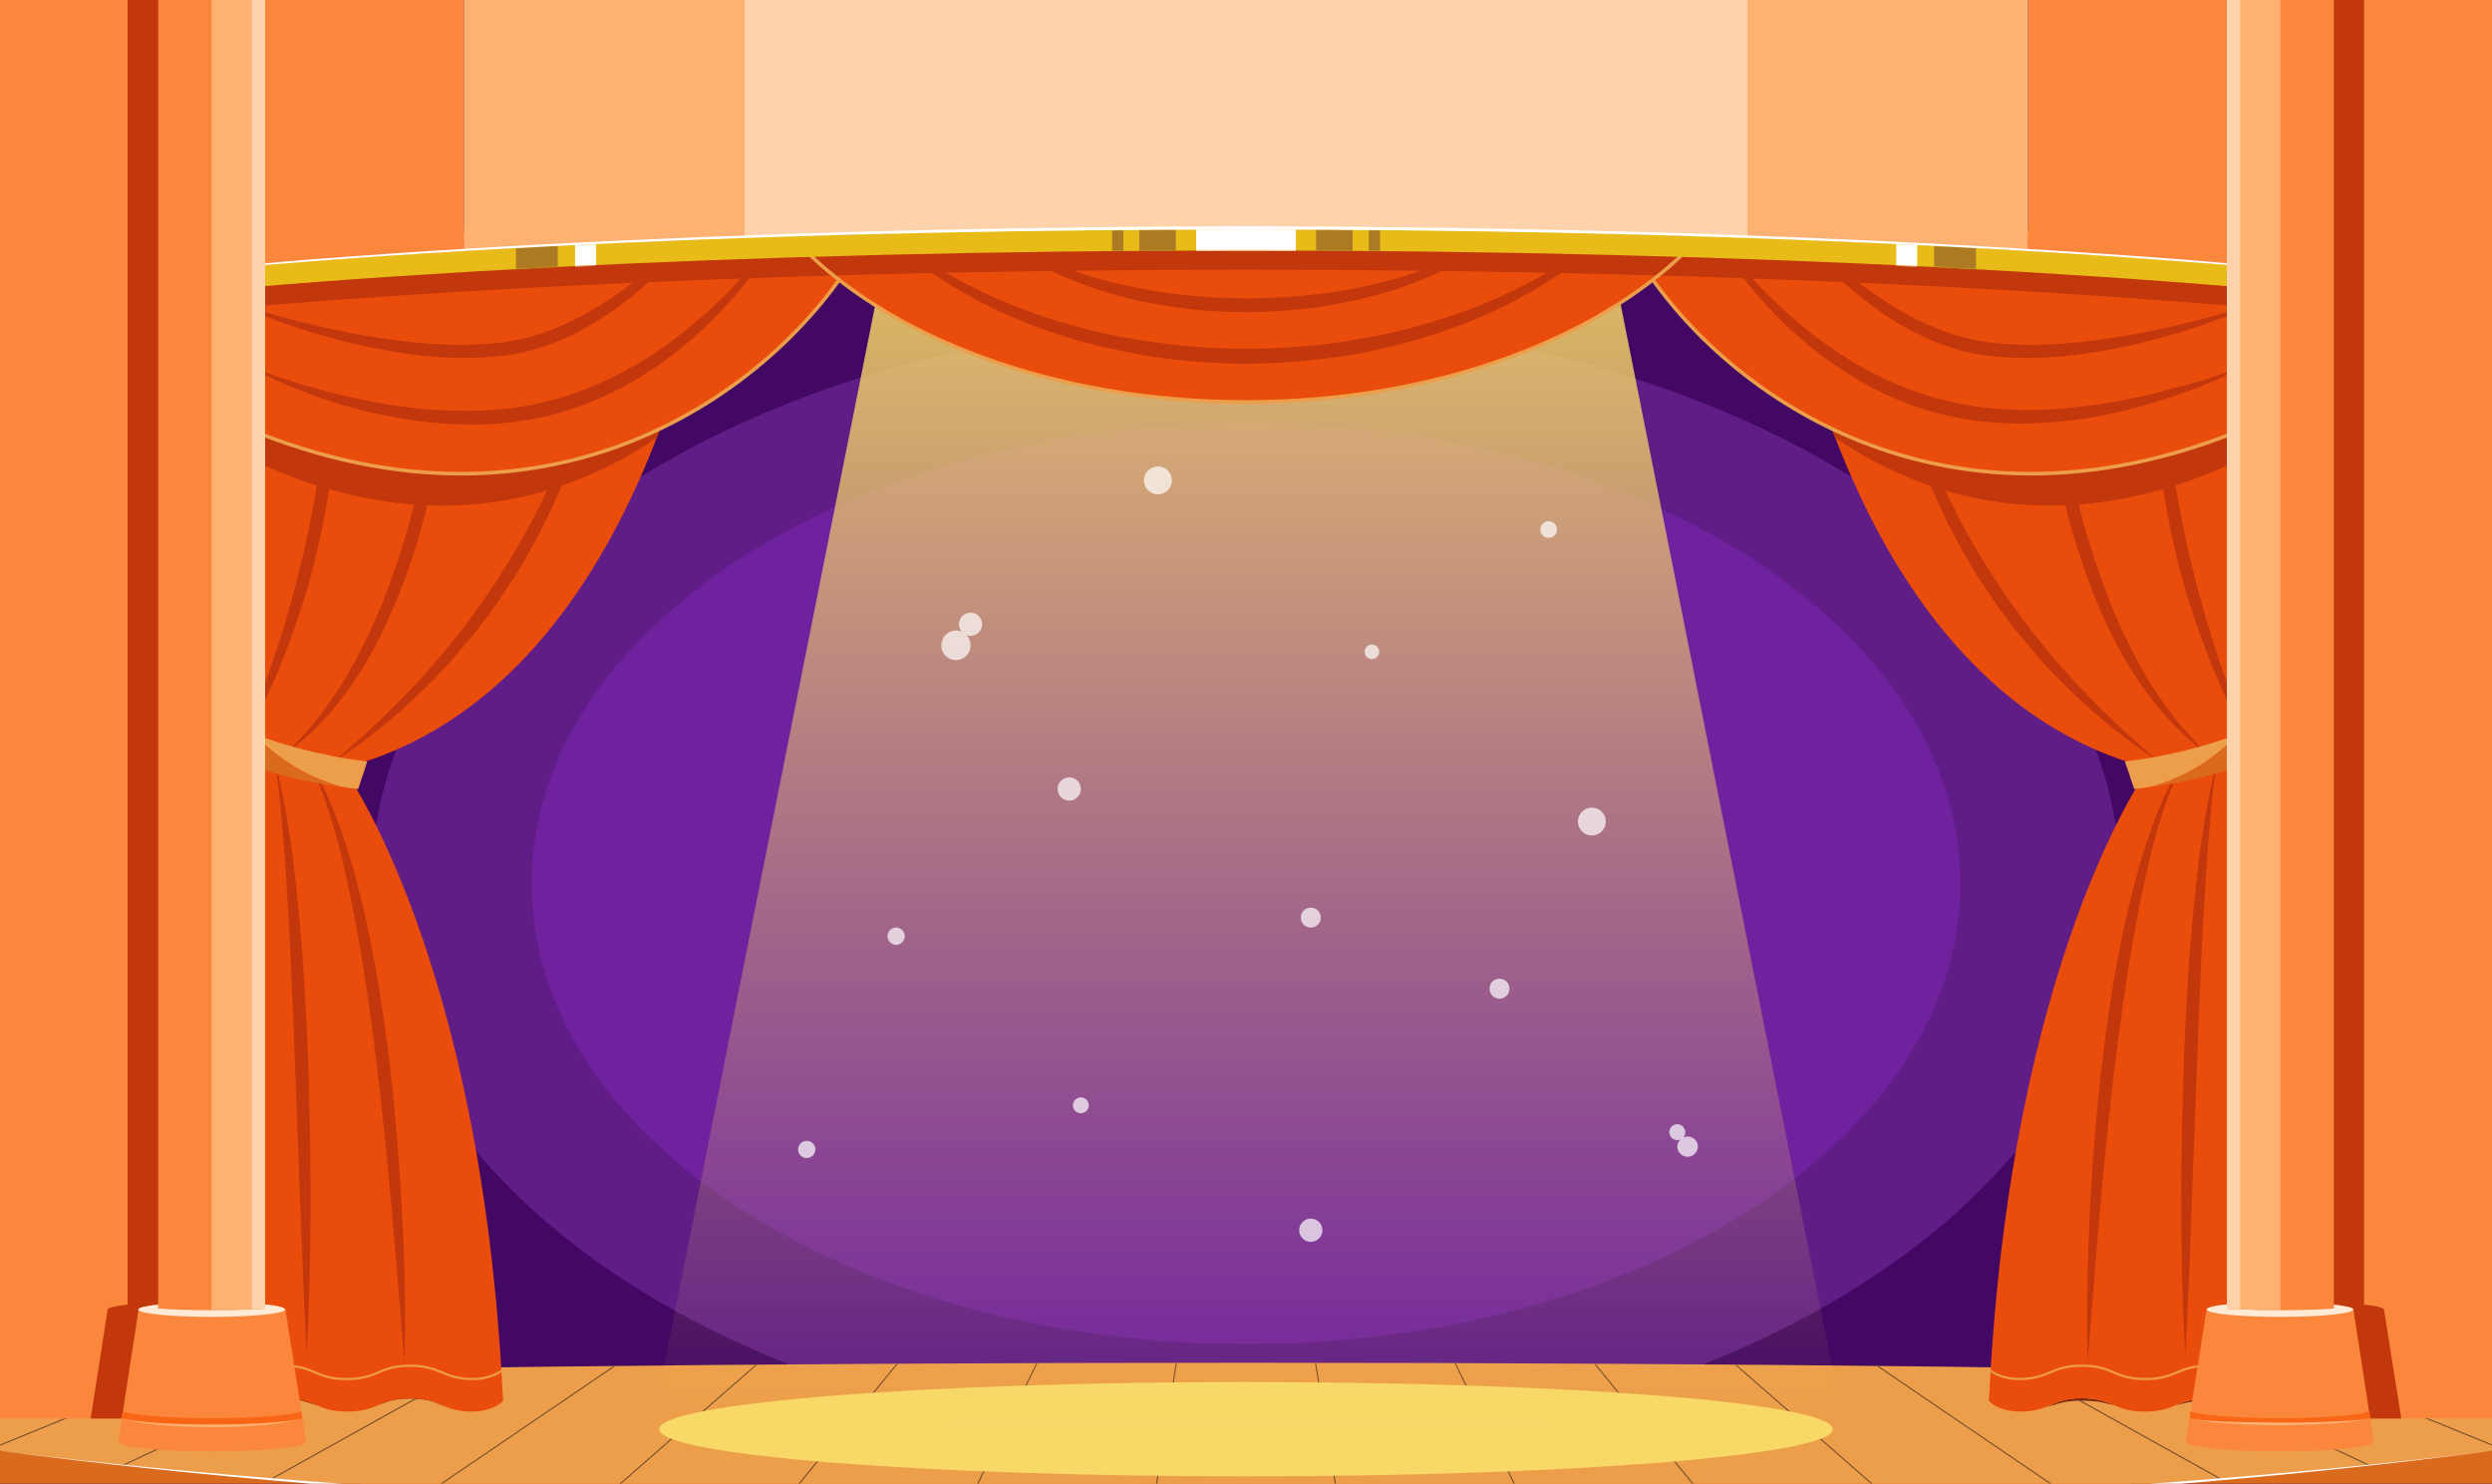 <svg width="1728" height="1029" viewBox="0 0 1728 1029" fill="none" xmlns="http://www.w3.org/2000/svg">
<rect x="0" y="0" width="1728" height="1029" fill="#333333" stroke="none"/>
<g clip-path="url(#clip0_639_33564)">
<path d="M1728 0H0V1152H1728V0Z" fill="#420863"/>
<path d="M864 1003.85C1198.91 1003.85 1470.41 828.801 1470.41 612.864C1470.41 396.927 1198.91 221.875 864 221.875C529.087 221.875 257.587 396.927 257.587 612.864C257.587 828.801 529.087 1003.85 864 1003.85Z" fill="#601D86"/>
<path d="M864 932.198C1137.58 932.198 1359.36 789.228 1359.36 612.864C1359.36 436.5 1137.58 293.53 864 293.53C590.42 293.53 368.64 436.5 368.64 612.864C368.64 789.228 590.42 932.198 864 932.198Z" fill="#6F219E"/>
<path d="M1728 1006.16H0V1152H1728V1006.16Z" fill="#DA6A1C"/>
<path d="M1477.56 1006.16H250.445V1152H1477.56V1006.16Z" fill="#E98427"/>
<path d="M1172.28 1006.16H555.725V1152H1172.28V1006.16Z" fill="#ED9E4A"/>
<path d="M1728 955.238C1520.64 949.018 1210.52 945.101 864 945.101C517.478 945.101 207.36 949.018 0 955.238V1006.16C207.36 1032.65 517.478 1049.7 864 1049.7C1210.52 1049.7 1520.64 1032.88 1728 1006.16V955.238Z" fill="#ED9E4A"/>
<mask id="mask0_639_33564" style="mask-type:luminance" maskUnits="userSpaceOnUse" x="0" y="945" width="1728" height="105">
<path d="M1728 955.238C1520.64 949.018 1210.52 945.101 864 945.101C517.478 945.101 207.36 949.018 0 955.238V1006.16C207.36 1032.65 517.478 1049.7 864 1049.7C1210.52 1049.7 1520.64 1032.88 1728 1006.16V955.238Z" fill="white"/>
</mask>
<g mask="url(#mask0_639_33564)">
<path d="M1757.03 971.136L1668.1 939.11" stroke="#714B2D" stroke-width="0.75" stroke-miterlimit="10"/>
<path d="M1757.03 1013.99L1573.4 939.11" stroke="#714B2D" stroke-width="0.75" stroke-miterlimit="10"/>
<path d="M1757.03 1069.98L1478.94 939.11" stroke="#714B2D" stroke-width="0.75" stroke-miterlimit="10"/>
<path d="M1384.24 939.11L1666.94 1096.47" stroke="#714B2D" stroke-width="0.75" stroke-miterlimit="10"/>
<path d="M1289.78 939.11L1521.1 1096.47" stroke="#714B2D" stroke-width="0.75" stroke-miterlimit="10"/>
<path d="M1195.08 939.11L1375.03 1096.47" stroke="#714B2D" stroke-width="0.75" stroke-miterlimit="10"/>
<path d="M1100.39 939.11L1228.95 1096.47" stroke="#714B2D" stroke-width="0.75" stroke-miterlimit="10"/>
<path d="M1005.93 939.11L1083.11 1096.47" stroke="#714B2D" stroke-width="0.75" stroke-miterlimit="10"/>
<path d="M911.232 939.11L937.037 1096.47" stroke="#714B2D" stroke-width="0.75" stroke-miterlimit="10"/>
<path d="M816.768 939.11L790.963 1096.47" stroke="#714B2D" stroke-width="0.75" stroke-miterlimit="10"/>
<path d="M722.074 939.11L644.89 1096.47" stroke="#714B2D" stroke-width="0.75" stroke-miterlimit="10"/>
<path d="M627.61 939.11L499.046 1096.47" stroke="#714B2D" stroke-width="0.75" stroke-miterlimit="10"/>
<path d="M532.915 939.11L352.973 1096.47" stroke="#714B2D" stroke-width="0.75" stroke-miterlimit="10"/>
<path d="M438.221 939.11L206.899 1096.47" stroke="#714B2D" stroke-width="0.75" stroke-miterlimit="10"/>
<path d="M343.757 939.11L61.056 1096.47" stroke="#714B2D" stroke-width="0.75" stroke-miterlimit="10"/>
<path d="M0 1056.38L249.062 939.11" stroke="#714B2D" stroke-width="0.75" stroke-miterlimit="10"/>
<path d="M0 1002.24L154.598 939.11" stroke="#714B2D" stroke-width="0.75" stroke-miterlimit="10"/>
<path d="M0 960.768L59.904 939.11" stroke="#714B2D" stroke-width="0.75" stroke-miterlimit="10"/>
</g>
<path d="M1728 1006.16C1656.58 1015.6 1584.69 1022.98 1512.81 1028.97C1440.92 1034.73 1368.81 1038.87 1296.69 1042.33C1152.46 1049.01 1008.23 1052.24 864 1052.7C719.77 1052.24 575.309 1049.01 431.309 1042.33C359.194 1038.87 287.309 1034.5 215.194 1028.97C143.309 1022.98 71.424 1015.6 0 1006.16C71.654 1015.14 143.309 1021.82 215.424 1027.35C287.309 1032.88 359.424 1037.03 431.539 1040.26C575.77 1046.71 720 1049.24 864.23 1049.47C1008.46 1049.47 1152.69 1046.71 1296.92 1040.26C1369.04 1037.03 1440.92 1032.88 1513.04 1027.35C1584.69 1021.82 1656.35 1015.14 1728 1006.16Z" fill="white"/>
<path d="M864 1023.9C1088.72 1023.9 1270.89 1009.25 1270.89 991.181C1270.89 973.112 1088.72 958.464 864 958.464C639.283 958.464 457.114 973.112 457.114 991.181C457.114 1009.25 639.283 1023.9 864 1023.9Z" fill="#F8D867"/>
<path d="M1272.27 957.312C1272.27 975.514 1090.02 990.029 865.382 990.029C640.742 990.029 458.496 975.283 458.496 957.312L637.517 57.6H1093.25L1272.27 957.312Z" fill="url(#paint0_linear_639_33564)"/>
<g opacity="0.7">
<path d="M951.322 457.114C954.121 457.114 956.39 454.844 956.39 452.045C956.39 449.245 954.121 446.976 951.322 446.976C948.522 446.976 946.253 449.245 946.253 452.045C946.253 454.844 948.522 457.114 951.322 457.114Z" fill="white"/>
<path d="M615.398 649.267C615.398 652.493 618.163 655.258 621.389 655.258C624.614 655.258 627.379 652.493 627.379 649.267C627.379 646.042 624.614 643.277 621.389 643.277C617.933 643.277 615.398 646.042 615.398 649.267Z" fill="white"/>
<path d="M553.421 797.184C553.421 800.64 556.186 803.174 559.411 803.174C562.637 803.174 565.402 800.41 565.402 797.184C565.402 793.728 562.637 791.194 559.411 791.194C556.186 791.194 553.421 793.958 553.421 797.184Z" fill="white"/>
<path d="M743.962 766.541C743.962 769.536 746.496 772.07 749.491 772.07C752.486 772.07 755.021 769.536 755.021 766.541C755.021 763.545 752.486 761.011 749.491 761.011C746.266 761.242 743.962 763.545 743.962 766.541Z" fill="white"/>
<path d="M741.427 555.264C745.881 555.264 749.491 551.654 749.491 547.2C749.491 542.746 745.881 539.136 741.427 539.136C736.974 539.136 733.363 542.746 733.363 547.2C733.363 551.654 736.974 555.264 741.427 555.264Z" fill="white"/>
<path d="M908.928 861.235C913.382 861.235 916.992 857.625 916.992 853.171C916.992 848.718 913.382 845.107 908.928 845.107C904.474 845.107 900.864 848.718 900.864 853.171C900.864 857.625 904.474 861.235 908.928 861.235Z" fill="white"/>
<path d="M1103.85 579.456C1109.19 579.456 1113.52 575.123 1113.52 569.779C1113.52 564.435 1109.19 560.102 1103.85 560.102C1098.5 560.102 1094.17 564.435 1094.17 569.779C1094.17 575.123 1098.5 579.456 1103.85 579.456Z" fill="white"/>
<path d="M802.944 342.835C808.288 342.835 812.621 338.503 812.621 333.158C812.621 327.814 808.288 323.482 802.944 323.482C797.6 323.482 793.267 327.814 793.267 333.158C793.267 338.503 797.6 342.835 802.944 342.835Z" fill="white"/>
<path d="M1068.13 367.258C1068.13 370.483 1070.67 373.018 1073.89 373.018C1077.12 373.018 1079.65 370.483 1079.65 367.258C1079.65 364.032 1077.12 361.498 1073.89 361.498C1070.67 361.498 1068.13 364.032 1068.13 367.258Z" fill="white"/>
<path d="M1032.88 685.67C1032.88 689.587 1035.88 692.582 1039.8 692.582C1043.71 692.582 1046.71 689.587 1046.71 685.67C1046.71 681.754 1043.71 678.758 1039.8 678.758C1035.88 678.758 1032.88 681.754 1032.88 685.67Z" fill="white"/>
<path d="M902.016 636.365C902.016 640.282 905.011 643.277 908.928 643.277C912.845 643.277 915.84 640.282 915.84 636.365C915.84 632.448 912.845 629.453 908.928 629.453C905.011 629.453 902.016 632.448 902.016 636.365Z" fill="white"/>
<path d="M1170.2 788.198C1169.05 788.198 1168.13 788.429 1167.21 788.89C1168.13 787.968 1168.59 786.586 1168.59 785.203C1168.59 782.208 1166.05 779.674 1163.06 779.674C1160.06 779.674 1157.53 782.208 1157.53 785.203C1157.53 788.198 1160.06 790.733 1163.06 790.733C1163.75 790.733 1164.44 790.502 1165.13 790.272C1163.98 791.654 1163.06 793.267 1163.06 795.11C1163.06 799.027 1166.28 802.253 1170.2 802.253C1174.12 802.253 1177.34 799.027 1177.34 795.11C1177.34 791.194 1174.12 788.198 1170.2 788.198Z" fill="white"/>
<path d="M662.861 437.299C664.474 437.299 665.856 437.53 667.008 438.221C665.856 436.838 664.934 434.995 664.934 432.922C664.934 428.544 668.621 424.858 672.998 424.858C677.376 424.858 681.062 428.544 681.062 432.922C681.062 437.299 677.376 440.986 672.998 440.986C672.077 440.986 670.925 440.755 670.233 440.525C672.077 442.368 672.998 444.902 672.998 447.667C672.998 453.427 668.39 457.805 662.861 457.805C657.101 457.805 652.723 453.197 652.723 447.667C652.723 441.907 657.331 437.299 662.861 437.299Z" fill="white"/>
</g>
<path d="M261.734 974.822C263.578 973.67 265.19 972.749 267.264 971.827C269.107 970.906 271.181 970.214 273.254 969.754C277.402 968.602 281.549 968.371 285.696 968.371C289.843 968.602 293.99 969.062 298.138 970.214C300.211 970.906 302.054 971.827 303.898 972.518C305.741 973.44 307.584 974.592 309.197 975.514C305.51 974.131 301.594 972.288 297.677 971.366C293.76 970.445 289.613 969.984 285.466 969.984C281.318 969.984 277.402 969.984 273.254 970.906C269.338 971.597 265.421 973.21 261.734 974.822Z" fill="#7C2712"/>
<path d="M174.643 974.362C176.256 973.21 177.869 972.518 179.712 971.597C181.555 970.906 183.398 970.214 185.242 969.754C188.928 968.832 192.845 968.371 196.762 968.371C200.678 968.371 204.595 968.832 208.282 969.754C210.125 970.214 211.968 970.906 213.811 971.827C215.654 972.749 217.267 973.67 218.88 974.592C215.424 973.21 211.738 971.827 208.051 971.136C204.365 970.445 200.448 970.214 196.762 970.214C193.075 970.214 189.158 970.445 185.472 971.136C181.786 971.597 178.099 972.979 174.643 974.362Z" fill="#7C2712"/>
<path d="M174.643 974.362C180.173 972.058 186.163 969.754 197.222 969.754C218.88 969.754 218.88 978.97 240.768 978.97C262.426 978.97 262.426 969.754 284.314 969.754C305.971 969.754 305.971 978.97 327.859 978.97C332.698 978.97 343.066 977.587 348.826 971.597C334.31 663.322 238.003 532.685 238.003 532.685C448.128 478.08 491.213 176.026 493.747 159.667H174.643V974.362Z" fill="#EA4C0C"/>
<mask id="mask1_639_33564" style="mask-type:luminance" maskUnits="userSpaceOnUse" x="174" y="159" width="320" height="820">
<path d="M174.643 974.362C180.173 972.058 186.163 969.754 197.222 969.754C218.88 969.754 218.88 978.97 240.768 978.97C262.426 978.97 262.426 969.754 284.314 969.754C305.971 969.754 305.971 978.97 327.859 978.97C332.698 978.97 343.066 977.587 348.826 971.597C334.31 663.322 238.003 532.685 238.003 532.685C448.128 478.08 491.213 176.026 493.747 159.667H174.643V974.362Z" fill="white"/>
</mask>
<g mask="url(#mask1_639_33564)">
<path d="M173.491 951.782C179.021 949.478 185.242 947.174 196.301 947.174C218.419 947.174 218.419 956.39 240.307 956.39C262.426 956.39 262.426 947.174 284.314 947.174C306.432 947.174 306.432 956.39 328.32 956.39C333.158 956.39 343.757 955.008 349.517 949.018" stroke="#ED9E4A" stroke-width="1.5" stroke-miterlimit="10"/>
</g>
<mask id="mask2_639_33564" style="mask-type:luminance" maskUnits="userSpaceOnUse" x="174" y="159" width="320" height="820">
<path d="M174.643 974.362C180.173 972.058 186.163 969.754 197.222 969.754C218.88 969.754 218.88 978.97 240.768 978.97C262.426 978.97 262.426 969.754 284.314 969.754C305.971 969.754 305.971 978.97 327.859 978.97C332.698 978.97 343.066 977.587 348.826 971.597C334.31 663.322 238.003 532.685 238.003 532.685C448.128 478.08 491.213 176.026 493.747 159.667H174.643V974.362Z" fill="white"/>
</mask>
<g mask="url(#mask2_639_33564)">
<path d="M419.098 217.267C416.563 248.371 409.882 279.245 399.975 308.966C397.671 316.57 394.675 323.712 391.911 331.085C389.146 338.458 385.69 345.6 382.464 352.742C375.783 367.027 368.41 380.851 360.346 394.214L357.351 399.283L354.125 404.122L347.674 413.798L344.448 418.637C343.296 420.25 342.144 421.862 340.992 423.475L333.85 432.922C329.242 439.373 323.942 445.133 318.874 451.123C316.339 454.118 313.805 457.114 311.271 460.109L303.207 468.634C281.549 491.213 257.357 511.488 231.091 528.538C254.823 508.493 277.402 487.066 297.907 463.795L305.511 455.04C308.045 452.045 310.349 449.05 312.883 446.054C317.722 440.064 322.56 434.074 326.938 427.853C336.154 415.411 344.679 402.739 352.743 389.606C360.807 376.474 368.179 362.88 375.091 349.056C378.317 342.144 382.003 335.232 384.768 328.09C387.763 320.947 390.989 314.035 393.523 306.662C404.122 277.632 412.646 247.68 419.098 217.267Z" fill="#C2370C"/>
<path d="M226.483 197.222C232.243 224.179 234.086 251.827 233.395 279.475C233.395 282.931 233.395 286.387 233.165 289.843L232.474 300.211C232.013 307.123 231.322 314.035 230.63 320.947C229.939 327.859 228.787 334.541 227.866 341.453C226.944 348.365 225.562 355.046 224.179 361.958C223.027 368.87 221.184 375.552 219.802 382.234C218.419 388.915 216.576 395.597 214.733 402.278C213.811 405.504 212.89 408.96 211.968 412.186L208.742 422.093L205.517 432L202.061 441.677C192.614 467.712 181.325 492.826 167.962 516.787C177.869 491.213 187.315 465.408 195.379 439.373L198.374 429.696L201.139 419.789L203.904 409.882C204.826 406.656 205.517 403.2 206.438 399.974C208.051 393.293 209.894 386.842 211.277 380.16C212.659 373.478 214.272 366.797 215.424 360.115C216.806 353.434 218.189 346.752 219.11 340.07C220.262 333.389 221.414 326.707 222.106 319.795C223.027 313.114 223.949 306.202 224.64 299.52C225.331 292.838 226.022 285.926 226.483 279.245C228.326 251.827 228.557 224.64 226.483 197.222Z" fill="#C2370C"/>
<path d="M313.344 188.006C314.035 203.213 313.805 218.65 313.114 233.856C312.192 249.062 311.04 264.269 309.197 279.475C307.354 294.682 304.819 309.888 302.054 324.864C299.059 339.84 295.373 354.816 291.226 369.562C287.078 384.307 282.01 398.822 276.25 413.107C273.485 420.25 270.259 427.162 267.034 434.304L261.965 444.672C260.352 448.128 258.278 451.354 256.435 454.81C241.459 481.536 221.414 506.189 196.531 523.93C218.88 503.194 236.39 478.08 249.984 451.354C253.44 444.672 256.435 437.76 259.661 431.078C262.656 424.166 265.651 417.254 268.186 410.112C270.95 403.2 273.254 395.827 275.789 388.915C278.093 381.773 280.397 374.63 282.47 367.258C286.618 352.742 290.304 337.997 293.53 323.251C296.755 308.506 299.52 293.53 302.285 278.554C304.819 263.578 307.123 248.602 308.966 233.395C310.349 218.419 311.962 203.213 313.344 188.006Z" fill="#C2370C"/>
<path d="M280.397 944.41C277.632 909.158 274.637 873.907 271.642 838.656C270.029 821.146 268.416 803.405 266.573 785.895C264.73 768.384 262.887 750.874 260.583 733.363C258.509 715.853 256.205 698.343 253.44 681.063C250.906 663.552 247.911 646.272 244.455 628.992C242.842 620.237 240.768 611.712 238.925 603.187L235.93 590.285L232.474 577.613C227.635 560.794 222.106 543.975 214.042 528.077C223.719 542.823 230.631 559.411 236.621 576.231C242.611 593.05 247.219 610.099 251.367 627.379C259.661 661.939 264.96 696.96 269.568 732.211C273.715 767.462 276.711 802.714 278.554 837.965C280.627 873.677 281.549 908.928 280.397 944.41Z" fill="#C2370C"/>
<path d="M212.659 939.571C210.816 905.242 209.664 870.912 208.282 836.583L204.365 733.594L203.443 707.789L202.291 681.984C202.061 673.459 201.6 664.934 201.139 656.179C200.679 647.654 200.218 639.13 199.757 630.605C197.683 596.275 195.61 562.176 190.771 528.077C199.296 561.485 203.674 595.815 206.899 630.144C207.821 638.669 208.512 647.194 209.203 655.949C209.895 664.474 210.586 672.998 211.046 681.754L212.429 707.559L213.581 733.363C214.042 741.888 214.042 750.643 214.272 759.168C214.502 767.693 214.733 776.448 214.963 784.973C215.194 802.253 215.424 819.303 215.424 836.583C215.194 870.682 214.503 905.242 212.659 939.571Z" fill="#C2370C"/>
</g>
<mask id="mask3_639_33564" style="mask-type:luminance" maskUnits="userSpaceOnUse" x="174" y="159" width="320" height="820">
<path d="M174.643 974.362C180.173 972.058 186.163 969.754 197.222 969.754C218.88 969.754 218.88 978.97 240.768 978.97C262.426 978.97 262.426 969.754 284.314 969.754C305.971 969.754 305.971 978.97 327.859 978.97C332.698 978.97 343.066 977.587 348.826 971.597C334.31 663.322 238.003 532.685 238.003 532.685C448.128 478.08 491.213 176.026 493.747 159.667H174.643V974.362Z" fill="white"/>
</mask>
<g mask="url(#mask3_639_33564)">
<path d="M570.931 164.966C523.699 272.794 378.086 414.95 174.643 318.874V164.966H570.931Z" fill="#C2370C"/>
</g>
<path d="M236.39 545.818C179.482 537.754 146.534 519.782 144.922 519.091L150.451 509.875L155.981 500.659C156.211 500.659 163.354 504.576 176.256 509.414C188.006 521.856 207.821 537.984 236.39 545.818Z" fill="#DA6A1C"/>
<path d="M254.592 528.077L252.518 534.758L248.371 547.2C244.224 546.739 240.307 546.278 236.621 545.587C208.051 537.754 188.006 521.395 176.256 509.184C188.237 513.562 204.826 519.091 225.331 523.238C234.317 525.312 244.224 526.925 254.592 528.077Z" fill="#ED9E4A"/>
<path d="M1466.27 974.822C1462.35 973.901 1458.43 972.518 1454.52 972.058C1450.6 971.597 1446.68 971.366 1442.53 971.366C1438.62 971.366 1434.47 971.827 1430.78 972.518C1428.94 972.979 1426.87 973.44 1425.02 974.131C1422.95 974.592 1421.11 975.283 1419.03 975.744C1422.72 974.131 1426.41 972.288 1430.55 971.366C1434.47 970.214 1438.62 969.754 1442.76 969.754C1446.91 969.754 1451.06 969.984 1454.98 970.906C1458.66 971.597 1462.58 973.21 1466.27 974.822Z" fill="#7C2712"/>
<path d="M1553.36 974.362C1551.51 973.901 1549.67 973.44 1547.83 972.979C1545.98 972.518 1544.14 972.288 1542.3 972.058C1538.61 971.597 1534.92 971.366 1531.24 971.366C1527.55 971.136 1523.87 971.597 1520.18 972.058C1516.49 972.518 1512.81 973.67 1509.12 974.592C1512.58 972.979 1516.26 971.597 1519.95 970.906C1523.64 970.214 1527.55 969.754 1531.24 969.754C1535.16 969.754 1538.84 970.214 1542.53 970.906C1546.21 971.597 1549.9 972.979 1553.36 974.362Z" fill="#7C2712"/>
<path d="M1553.36 974.362C1547.83 972.058 1541.84 969.754 1530.78 969.754C1509.12 969.754 1509.12 978.97 1487.23 978.97C1465.57 978.97 1465.57 969.754 1443.69 969.754C1422.03 969.754 1422.03 978.97 1400.14 978.97C1395.3 978.97 1384.93 977.587 1379.17 971.597C1393.69 663.322 1490 532.685 1490 532.685C1279.87 478.08 1236.79 176.026 1234.25 159.667H1553.13V974.362H1553.36Z" fill="#EA4C0C"/>
<mask id="mask4_639_33564" style="mask-type:luminance" maskUnits="userSpaceOnUse" x="1234" y="159" width="320" height="820">
<path d="M1553.36 974.362C1547.83 972.058 1541.84 969.754 1530.78 969.754C1509.12 969.754 1509.12 978.97 1487.23 978.97C1465.57 978.97 1465.57 969.754 1443.69 969.754C1422.03 969.754 1422.03 978.97 1400.14 978.97C1395.3 978.97 1384.93 977.587 1379.17 971.597C1393.69 663.322 1490 532.685 1490 532.685C1279.87 478.08 1236.79 176.026 1234.25 159.667H1553.13V974.362H1553.36Z" fill="white"/>
</mask>
<g mask="url(#mask4_639_33564)">
<path d="M1554.51 951.782C1548.98 949.478 1542.76 947.174 1531.7 947.174C1509.58 947.174 1509.58 956.39 1487.69 956.39C1465.57 956.39 1465.57 947.174 1443.69 947.174C1421.57 947.174 1421.57 956.39 1399.68 956.39C1394.84 956.39 1384.24 955.008 1378.48 949.018" stroke="#ED9E4A" stroke-width="1.5" stroke-miterlimit="10"/>
</g>
<mask id="mask5_639_33564" style="mask-type:luminance" maskUnits="userSpaceOnUse" x="1234" y="159" width="320" height="820">
<path d="M1553.36 974.362C1547.83 972.058 1541.84 969.754 1530.78 969.754C1509.12 969.754 1509.12 978.97 1487.23 978.97C1465.57 978.97 1465.57 969.754 1443.69 969.754C1422.03 969.754 1422.03 978.97 1400.14 978.97C1395.3 978.97 1384.93 977.587 1379.17 971.597C1393.69 663.322 1490 532.685 1490 532.685C1279.87 478.08 1236.79 176.026 1234.25 159.667H1553.13V974.362H1553.36Z" fill="white"/>
</mask>
<g mask="url(#mask5_639_33564)">
<path d="M1308.9 217.267C1315.12 247.91 1323.65 277.632 1334.71 306.432C1337.24 313.805 1340.47 320.717 1343.46 327.859C1346.23 335.002 1349.91 341.914 1353.14 348.826C1359.82 362.65 1367.19 376.243 1375.49 389.376C1383.55 402.509 1392.08 415.411 1401.29 427.622C1405.67 434.074 1410.74 439.834 1415.35 445.824C1417.88 448.819 1420.19 451.814 1422.72 454.81L1430.32 463.565C1450.83 486.835 1473.18 508.032 1497.14 528.307C1471.1 511.258 1446.91 490.982 1425.02 468.403L1416.96 459.878C1414.2 457.114 1411.89 453.888 1409.36 450.893C1404.29 444.902 1398.99 438.912 1394.38 432.691L1387.24 423.245C1386.09 421.632 1384.93 420.019 1383.78 418.406L1380.56 413.568L1374.11 403.891L1370.88 399.053L1367.88 393.984C1359.82 380.621 1352.22 366.797 1345.77 352.512C1342.54 345.37 1339.08 338.227 1336.32 330.854C1333.56 323.482 1330.56 316.339 1328.26 308.736C1318.12 279.014 1311.44 248.371 1308.9 217.267Z" fill="#C2370C"/>
<path d="M1501.52 197.222C1499.44 224.64 1499.67 252.058 1501.75 279.245C1502.21 286.157 1502.9 292.838 1503.59 299.52C1504.05 306.202 1505.2 313.114 1506.12 319.795C1507.05 326.477 1508.2 333.158 1509.12 340.07C1510.04 346.752 1511.65 353.434 1512.81 360.115C1513.96 366.797 1515.57 373.478 1516.95 380.16C1518.34 386.842 1520.18 393.293 1521.79 399.974C1522.71 403.2 1523.4 406.656 1524.33 409.882L1527.09 419.789L1529.86 429.696L1532.85 439.373C1540.92 465.408 1550.13 491.213 1560.27 516.787C1546.68 492.826 1535.39 467.482 1526.17 441.677L1522.71 432L1519.49 422.093L1516.26 412.186C1515.34 408.96 1514.42 405.504 1513.5 402.278C1511.65 395.597 1509.81 388.915 1508.43 382.234C1506.82 375.552 1505.2 368.87 1504.05 361.958C1502.9 355.046 1501.29 348.365 1500.36 341.453C1499.44 334.541 1498.06 327.859 1497.6 320.947C1496.91 314.035 1495.99 307.123 1495.76 300.211L1495.07 289.843C1494.84 286.387 1494.84 282.931 1494.84 279.475C1493.91 251.827 1495.76 223.949 1501.52 197.222Z" fill="#C2370C"/>
<path d="M1414.66 188.006C1416.04 203.213 1417.65 218.419 1419.49 233.395C1421.34 248.371 1423.64 263.578 1426.18 278.554C1428.71 293.53 1431.48 308.506 1434.93 323.251C1438.16 337.997 1441.84 352.742 1445.99 367.258C1448.06 374.63 1450.37 381.773 1452.67 388.915C1455.21 396.058 1457.51 403.2 1460.28 410.112C1462.81 417.254 1465.8 424.166 1468.8 431.078C1472.03 437.99 1475.02 444.902 1478.48 451.354C1492.07 478.31 1509.58 503.194 1531.93 523.93C1507.05 506.189 1487.23 481.536 1472.03 454.81C1470.18 451.354 1468.11 448.128 1466.5 444.672L1461.43 434.304C1458.2 427.392 1454.98 420.25 1452.21 413.107C1446.45 398.822 1441.61 384.307 1437.24 369.562C1433.09 354.816 1429.4 339.84 1426.41 324.864C1423.64 309.888 1420.88 294.682 1419.26 279.475C1417.42 264.269 1416.04 249.062 1415.35 233.856C1414.43 218.65 1413.96 203.443 1414.66 188.006Z" fill="#C2370C"/>
<path d="M1447.6 944.41C1446.68 908.928 1447.6 873.677 1449.22 838.195C1451.06 802.944 1454.05 767.462 1458.2 732.442C1462.58 697.19 1468.11 662.17 1476.4 627.61C1480.55 610.33 1485.16 593.05 1491.15 576.461C1497.14 559.872 1504.05 543.283 1513.73 528.307C1505.89 544.205 1500.13 560.794 1495.3 577.843L1491.84 590.515L1488.84 603.418C1487 611.942 1484.93 620.467 1483.32 629.222C1480.09 646.502 1476.86 663.782 1474.33 681.293C1471.8 698.803 1469.26 716.083 1467.19 733.594C1464.88 751.104 1463.04 768.614 1461.2 786.125C1459.35 803.635 1457.74 821.146 1456.13 838.886C1453.13 873.907 1450.37 909.158 1447.6 944.41Z" fill="#C2370C"/>
<path d="M1515.34 939.571C1513.27 905.242 1512.58 870.912 1512.58 836.352C1512.35 819.072 1512.81 802.022 1513.04 784.742C1513.04 776.218 1513.5 767.462 1513.73 758.938C1513.96 750.413 1514.19 741.658 1514.42 733.133L1515.57 707.328L1516.95 681.523C1517.41 672.998 1518.11 664.243 1518.8 655.718C1519.49 647.194 1520.18 638.669 1521.1 629.914C1524.56 595.584 1528.7 561.254 1537.23 527.846C1532.39 561.946 1530.32 596.045 1528.24 630.374C1527.78 638.899 1527.32 647.424 1526.86 655.949C1526.4 664.474 1525.94 672.998 1525.71 681.754L1524.56 707.558L1523.64 733.363L1519.72 836.352C1518.57 870.912 1517.18 905.242 1515.34 939.571Z" fill="#C2370C"/>
</g>
<mask id="mask6_639_33564" style="mask-type:luminance" maskUnits="userSpaceOnUse" x="1234" y="159" width="320" height="820">
<path d="M1553.36 974.362C1547.83 972.058 1541.84 969.754 1530.78 969.754C1509.12 969.754 1509.12 978.97 1487.23 978.97C1465.57 978.97 1465.57 969.754 1443.69 969.754C1422.03 969.754 1422.03 978.97 1400.14 978.97C1395.3 978.97 1384.93 977.587 1379.17 971.597C1393.69 663.322 1490 532.685 1490 532.685C1279.87 478.08 1236.79 176.026 1234.25 159.667H1553.13V974.362H1553.36Z" fill="white"/>
</mask>
<g mask="url(#mask6_639_33564)">
<path d="M1157.07 164.966C1204.3 272.794 1349.91 414.95 1553.36 318.874V164.966H1157.07Z" fill="#C2370C"/>
</g>
<path d="M1491.61 545.818C1548.52 537.754 1581.47 519.782 1583.08 519.091L1577.55 509.875L1572.02 500.659C1571.79 500.659 1564.65 504.576 1551.74 509.414C1539.99 521.856 1520.18 537.984 1491.61 545.818Z" fill="#DA6A1C"/>
<path d="M1473.41 528.077L1475.71 534.758L1479.86 547.2C1484.01 546.739 1487.92 546.278 1491.61 545.587C1520.18 537.754 1540.22 521.395 1551.97 509.184C1539.99 513.562 1523.4 519.091 1502.9 523.238C1493.68 525.312 1483.78 526.925 1473.41 528.077Z" fill="#ED9E4A"/>
<path d="M599.962 164.966C549.965 259.891 395.136 385.229 179.482 300.442V164.966H599.962Z" fill="#EA4C0C"/>
<mask id="mask7_639_33564" style="mask-type:luminance" maskUnits="userSpaceOnUse" x="179" y="164" width="421" height="165">
<path d="M599.962 164.966C549.965 259.891 395.136 385.229 179.482 300.442V164.966H599.962Z" fill="white"/>
</mask>
<g mask="url(#mask7_639_33564)">
<path d="M168.192 252.058C185.011 258.97 202.061 264.73 219.571 269.568C236.851 274.406 254.592 278.323 272.333 281.088C281.318 282.47 290.074 283.392 299.059 284.083C308.045 284.774 316.8 285.005 325.786 285.005C343.526 284.774 361.267 282.931 378.547 278.554C413.107 270.259 445.133 252.979 473.242 230.861C487.296 219.802 500.429 207.59 512.64 194.227C524.851 181.094 536.371 167.04 546.509 152.064C538.214 168.192 527.616 183.168 516.096 197.453C510.336 204.595 504.115 211.277 497.894 217.958C491.443 224.64 484.762 230.861 477.85 236.851C464.026 248.832 448.589 259.2 432.461 268.186C416.102 276.71 398.822 283.853 380.851 288.23C362.88 292.608 344.218 294.451 325.786 294.451C307.354 294.221 288.922 292.378 270.95 288.922C252.979 285.466 235.238 280.627 218.189 274.637C200.909 267.955 184.09 261.043 168.192 252.058Z" fill="#C2370C"/>
<path d="M160.819 209.434C190.541 219.11 220.954 226.944 251.366 232.474C282.01 237.773 312.883 240.998 343.526 238.003C351.13 237.312 358.502 235.93 365.875 234.086C373.248 232.243 380.39 229.709 387.302 226.714C401.357 220.723 414.72 213.12 427.392 204.365C433.843 199.987 439.834 195.379 445.824 190.541C451.814 185.702 457.805 180.634 463.334 175.334C474.854 164.736 485.683 153.677 496.051 141.926C487.526 155.059 477.389 167.27 466.79 178.79C461.491 184.55 455.731 190.08 449.971 195.379C444.211 200.678 437.99 205.747 431.77 210.586C425.549 215.424 418.867 219.802 411.955 223.949C405.043 228.096 398.131 232.013 390.758 235.008C383.386 238.234 375.782 240.998 367.949 243.072C360.115 245.146 352.051 246.528 344.218 247.219C328.32 248.602 312.422 248.602 296.525 246.989C280.858 245.606 265.19 242.842 249.754 239.386C234.317 235.93 219.11 231.552 204.365 226.714C189.619 221.645 175.104 216.115 160.819 209.434Z" fill="#C2370C"/>
<path d="M614.477 160.589V190.08C447.898 194.227 295.142 202.291 165.427 213.35V160.589H614.477Z" fill="#C2370C"/>
</g>
<path d="M599.962 164.966C549.965 259.891 395.136 385.229 179.482 300.442V164.966H599.962Z" stroke="#ED9E4A" stroke-width="2.5" stroke-miterlimit="10"/>
<path d="M1128.04 164.966C1178.04 259.891 1332.63 385.229 1548.52 300.442V164.966H1128.04Z" fill="#EA4C0C"/>
<mask id="mask8_639_33564" style="mask-type:luminance" maskUnits="userSpaceOnUse" x="1128" y="164" width="421" height="165">
<path d="M1128.04 164.966C1178.04 259.891 1332.63 385.229 1548.52 300.442V164.966H1128.04Z" fill="white"/>
</mask>
<g mask="url(#mask8_639_33564)">
<path d="M1559.81 252.058C1543.91 260.813 1527.09 267.955 1509.81 273.946C1492.53 279.936 1475.02 284.774 1457.05 288.23C1439.08 291.686 1420.65 293.53 1402.21 293.76C1383.78 293.76 1365.35 291.917 1347.15 287.539C1329.18 283.162 1311.9 276.25 1295.54 267.494C1279.41 258.509 1263.97 248.141 1250.15 236.16C1243.24 230.17 1236.33 223.949 1230.11 217.267C1223.65 210.586 1217.66 203.904 1211.9 196.762C1200.38 182.477 1190.02 167.501 1181.49 151.373C1191.63 166.349 1203.15 180.403 1215.36 193.536C1227.57 206.669 1240.7 218.88 1254.76 230.17C1282.87 252.288 1314.89 269.568 1349.45 277.862C1366.5 282.24 1384.47 284.083 1402.21 284.314C1411.2 284.544 1419.96 284.083 1428.94 283.392C1437.93 282.701 1446.68 281.549 1455.67 280.397C1473.41 277.632 1490.92 273.946 1508.43 268.877C1525.94 264.73 1543.22 258.97 1559.81 252.058Z" fill="#C2370C"/>
<path d="M1567.18 209.434C1552.9 216.115 1538.38 221.645 1523.4 226.714C1508.43 231.552 1493.45 235.93 1478.02 239.386C1462.58 242.842 1447.14 245.376 1431.24 246.989C1415.58 248.602 1399.45 248.602 1383.55 247.219C1375.72 246.528 1367.42 245.146 1359.82 243.072C1351.99 240.998 1344.38 238.234 1337.01 235.008C1329.64 231.782 1322.73 227.866 1315.81 223.949C1308.9 219.802 1302.45 215.424 1296 210.586C1289.78 205.747 1283.56 200.678 1277.8 195.379C1272.04 190.08 1266.28 184.55 1260.98 178.79C1250.38 167.27 1240.24 155.059 1231.72 141.926C1242.09 153.677 1252.92 164.966 1264.44 175.334C1270.2 180.634 1275.96 185.702 1281.95 190.541C1287.94 195.379 1294.16 199.987 1300.38 204.365C1313.05 213.12 1326.41 220.954 1340.47 226.714C1347.38 229.709 1354.75 232.243 1361.89 234.086C1369.27 235.93 1376.64 237.312 1384.24 238.003C1414.66 240.998 1445.76 237.773 1476.4 232.474C1507.05 226.944 1537.46 219.11 1567.18 209.434Z" fill="#C2370C"/>
<path d="M1113.52 160.589V190.08C1280.1 194.227 1432.86 202.291 1562.57 213.35V160.589H1113.52Z" fill="#C2370C"/>
</g>
<path d="M1128.04 164.966C1178.04 259.891 1332.63 385.229 1548.52 300.442V164.966H1128.04Z" stroke="#ED9E4A" stroke-width="2.5" stroke-miterlimit="10"/>
<path d="M1178.04 164.966C1115.37 232.934 998.093 278.784 864 278.784C729.907 278.784 612.634 233.165 549.965 164.966H1178.04Z" fill="#EA4C0C"/>
<mask id="mask9_639_33564" style="mask-type:luminance" maskUnits="userSpaceOnUse" x="549" y="164" width="630" height="115">
<path d="M1178.04 164.966C1115.37 232.934 998.093 278.784 864 278.784C729.907 278.784 612.634 233.165 549.965 164.966H1178.04Z" fill="white"/>
</mask>
<g mask="url(#mask9_639_33564)">
<path d="M1142.32 133.171L1136.1 140.774C1134.03 143.309 1132.19 145.843 1129.88 148.147L1123.2 155.29C1122.05 156.442 1120.9 157.594 1119.74 158.746L1116.06 161.971L1108.92 168.653L1107.07 170.266L1105.23 171.878L1101.54 174.874L1093.94 181.094C1091.4 182.938 1088.64 184.781 1086.11 186.854C1064.68 201.83 1041.64 214.042 1017.22 223.718C993.024 233.395 967.68 240.307 942.106 245.146C916.301 249.754 890.266 252.058 864.231 252.288C838.195 252.058 811.93 249.984 786.355 245.146C760.781 240.307 735.437 233.626 711.245 223.718C687.053 214.042 663.782 201.83 642.355 186.854C639.821 185.011 637.056 183.168 634.522 181.094L626.919 174.874L623.232 171.878L621.389 170.266L619.546 168.653L612.403 161.971L608.717 158.746C607.565 157.594 606.413 156.442 605.261 155.29L598.579 148.147C596.275 145.843 594.432 143.309 592.359 140.774L586.138 133.171L592.819 140.314C595.123 142.618 597.197 145.152 599.501 147.226L606.643 153.907C607.795 155.059 608.947 156.211 610.099 157.133L613.786 160.128L621.159 166.118L623.002 167.731L625.075 169.114L628.992 171.878L636.826 177.408C639.59 179.251 642.355 180.864 644.89 182.477C666.547 196.301 689.818 207.36 713.779 216.115C737.741 224.87 762.624 231.322 787.968 235.469C813.082 239.616 838.656 241.92 864.231 241.92C889.805 241.92 915.379 239.846 940.493 235.469C965.607 231.322 990.49 224.87 1014.68 216.115C1038.64 207.36 1061.91 196.301 1083.57 182.477C1086.34 180.864 1089.1 179.021 1091.64 177.408L1099.47 171.878L1103.39 169.114L1105.46 167.731L1107.3 166.118L1114.68 160.128L1118.36 157.133C1119.51 155.981 1120.67 155.059 1121.82 153.907L1128.96 147.226C1131.49 145.152 1133.57 142.618 1135.64 140.314L1142.32 133.171Z" fill="#C2370C"/>
<path d="M1050.39 151.834C1038.87 164.045 1025.05 173.952 1010.53 182.246C995.789 190.31 980.122 196.992 963.994 201.83C947.866 206.899 931.277 210.355 914.688 212.89C897.869 215.194 881.05 216.346 864.23 216.576C847.411 216.346 830.362 215.424 813.773 212.89C797.184 210.355 780.365 206.899 764.467 201.83C748.339 196.762 732.672 190.31 717.927 182.246C703.181 173.952 689.357 164.045 678.067 151.834C690.97 162.432 705.255 171.187 720.23 178.099C735.207 185.011 750.874 190.541 766.771 194.688C782.669 198.835 799.027 202.061 815.386 203.904C831.744 205.978 848.102 206.899 864.691 206.899C881.28 206.899 897.639 205.978 913.997 203.904C930.355 202.061 946.483 198.835 962.611 194.688C978.509 190.541 994.176 185.011 1009.15 178.099C1023.44 171.187 1037.49 162.662 1050.39 151.834Z" fill="#C2370C"/>
</g>
<mask id="mask10_639_33564" style="mask-type:luminance" maskUnits="userSpaceOnUse" x="549" y="164" width="630" height="115">
<path d="M1178.04 164.966C1115.37 232.934 998.093 278.784 864 278.784C729.907 278.784 612.634 233.165 549.965 164.966H1178.04Z" fill="white"/>
</mask>
<g mask="url(#mask10_639_33564)">
<path d="M1172.28 160.589V191.693C1074.36 188.698 970.906 187.085 864 187.085C757.094 187.085 653.645 188.698 555.725 191.693V160.589H1172.28Z" fill="#C2370C"/>
</g>
<path d="M1178.04 164.966C1115.37 232.934 998.093 278.784 864 278.784C729.907 278.784 612.634 233.165 549.965 164.966H1178.04Z" stroke="#ED9E4A" stroke-width="2.5" stroke-miterlimit="10"/>
<path d="M321.638 0V173.952C297.446 175.334 273.485 176.947 250.445 178.56C156.442 185.242 72.115 193.306 0 202.522V0H321.638Z" fill="#FB873C"/>
<path d="M516.326 0V164.966C448.358 167.27 383.155 170.496 321.638 173.952V0H516.326Z" fill="#FDB274"/>
<path d="M1406.36 0V173.952C1344.61 170.266 1279.64 167.27 1211.67 164.966V0H1406.36Z" fill="#FDB274"/>
<path d="M1211.67 0V164.966C1102.23 161.05 985.421 158.976 864 158.976C742.579 158.976 625.766 161.05 516.326 164.966V0H1211.67Z" fill="#FED2AA"/>
<path d="M1728 0V202.522C1655.88 193.306 1571.56 185.242 1477.56 178.56C1454.52 176.947 1430.55 175.334 1406.36 173.952V0H1728Z" fill="#FB873C"/>
<path d="M1728 202.522V217.267C1520.64 190.771 1210.52 173.722 864 173.722C517.478 173.722 207.36 190.541 0 217.267V202.522C207.36 175.795 517.478 158.976 864 158.976C1210.52 158.976 1520.64 175.795 1728 202.522Z" fill="#E9BB18"/>
<mask id="mask11_639_33564" style="mask-type:luminance" maskUnits="userSpaceOnUse" x="0" y="158" width="1728" height="60">
<path d="M1728 202.522V217.267C1520.64 190.771 1210.52 173.722 864 173.722C517.478 173.722 207.36 190.541 0 217.267V202.522C207.36 175.795 517.478 158.976 864 158.976C1210.52 158.976 1520.64 175.795 1728 202.522Z" fill="white"/>
</mask>
<g mask="url(#mask11_639_33564)">
<path d="M1370.19 158.976H1341.16V195.61H1370.19V158.976Z" fill="#AC7A22"/>
<path d="M1329.41 158.976H1314.89V195.61H1329.41V158.976Z" fill="white"/>
<path d="M357.766 195.647H386.796V159.013H357.766V195.647Z" fill="#AC7A22"/>
<path d="M398.772 195.647H413.287V159.013H398.772V195.647Z" fill="white"/>
<path d="M898.56 151.603H829.44V188.237H898.56V151.603Z" fill="white"/>
<path d="M949.132 187.994H956.965V151.36H949.132V187.994Z" fill="#AC7A22"/>
<path d="M778.983 151.603H771.149V188.237H778.983V151.603Z" fill="#AC7A22"/>
<path d="M937.958 151.603H912.615V188.237H937.958V151.603Z" fill="#AC7A22"/>
<path d="M790.004 187.994H815.348V151.36H790.004V187.994Z" fill="#AC7A22"/>
</g>
<path d="M0 202.291C71.424 192.845 143.309 185.933 215.194 179.942C287.078 174.413 359.194 170.035 431.309 166.81C575.539 160.128 719.77 157.133 864 156.902C1008.23 157.133 1152.69 160.128 1296.69 166.81C1368.81 170.266 1440.69 174.413 1512.81 179.942C1584.69 185.702 1656.58 192.845 1728 202.291V202.522C1656.35 193.536 1584.69 186.624 1512.58 181.325C1440.69 175.795 1368.58 171.648 1296.46 168.422C1152.23 161.971 1008 159.206 863.77 159.206C719.539 159.206 575.309 161.971 431.078 168.422C358.963 171.648 287.078 175.795 214.963 181.325C143.309 186.854 71.654 193.536 0 202.291Z" fill="white"/>
<path d="M146.995 0H0V983.808H146.995V0Z" fill="#FB873C"/>
<path d="M146.995 0V983.808H62.899L74.65 908.237C74.65 906.854 79.949 905.702 88.474 904.781V0H146.995Z" fill="#C2370C"/>
<path d="M96.077 908.237C96.077 905.472 118.886 903.168 146.995 903.168C175.104 903.168 197.914 905.472 197.914 908.237L212.429 999.936C212.429 1003.62 183.168 1006.62 147.226 1006.62C111.283 1006.62 82.022 1003.62 82.022 999.936L96.077 908.237Z" fill="#FB873C"/>
<path d="M209.664 983.578C206.669 984.499 201.6 985.421 193.306 986.342C180.864 987.494 164.506 988.186 146.995 988.186C129.485 988.186 112.896 987.494 100.685 986.342C92.39 985.421 87.552 984.499 84.326 983.578L85.018 978.97C90.778 981.043 113.357 983.578 146.995 983.578C180.634 983.578 203.213 981.043 208.973 978.97L209.664 983.578Z" fill="#F96616"/>
<path d="M209.664 983.578C199.526 986.803 188.928 987.725 178.56 988.646C167.962 989.568 157.594 989.798 146.995 989.798C136.397 989.568 126.029 989.568 115.43 988.646C105.062 987.725 94.234 986.803 84.326 983.578C89.395 984.96 94.694 985.651 99.763 986.112C105.062 986.573 110.131 987.034 115.43 987.264C126.029 987.725 136.397 987.955 146.995 987.955C157.594 987.955 167.962 987.725 178.56 987.264C183.859 987.034 189.158 986.573 194.227 986.112C199.296 985.651 204.595 985.19 209.664 983.578Z" fill="#FDB274"/>
<path d="M197.683 908.237C197.683 911.002 174.874 913.306 146.765 913.306C118.656 913.306 95.846 911.002 95.846 908.237C95.846 905.472 118.656 903.168 146.765 903.168C175.104 902.938 197.683 905.242 197.683 908.237Z" fill="#FFEBD5"/>
<path d="M183.859 0V907.546C180.864 907.776 177.869 908.006 174.643 908.006C166.118 908.467 156.672 908.698 146.765 908.698C132.941 908.698 120.269 908.237 109.67 907.546V0H183.859Z" fill="#FB873C"/>
<path d="M183.859 0V907.546C180.864 907.776 177.869 908.006 174.643 908.006C166.118 908.467 156.672 908.698 146.765 908.698V0H183.859Z" fill="#FDB274"/>
<path d="M183.859 0V907.546C180.864 907.776 177.869 908.006 174.643 908.006V0H183.859Z" fill="#FED2AA"/>
<path d="M1581.1 983.705H1728.09L1728.09 -0.103H1581.1V983.705Z" fill="#FB873C"/>
<path d="M1581 0V983.808H1665.1L1653.12 908.237C1653.12 906.854 1647.82 905.702 1639.3 904.781V0H1581Z" fill="#C2370C"/>
<path d="M1631.92 908.237C1631.92 905.472 1609.11 903.168 1581 903.168C1552.9 903.168 1530.09 905.472 1530.09 908.237L1515.57 999.936C1515.57 1003.62 1544.83 1006.62 1580.77 1006.62C1616.95 1006.62 1645.98 1003.62 1645.98 999.936L1631.92 908.237Z" fill="#FB873C"/>
<path d="M1518.34 983.578C1521.33 984.499 1526.4 985.421 1534.69 986.342C1547.14 987.494 1563.49 988.186 1581.01 988.186C1598.52 988.186 1615.1 987.494 1627.32 986.342C1635.38 985.421 1640.45 984.499 1643.67 983.578L1642.98 978.97C1637.22 981.043 1614.64 983.578 1581.01 983.578C1547.14 983.578 1525.02 981.043 1519.03 978.97L1518.34 983.578Z" fill="#F96616"/>
<path d="M1518.34 983.578C1523.4 984.73 1528.7 985.19 1534 985.421C1539.3 985.882 1544.37 986.112 1549.67 986.112C1560.04 986.342 1570.64 986.573 1581.01 986.573C1591.6 986.803 1601.97 986.342 1612.34 986.112C1617.64 985.882 1622.71 985.651 1628.01 985.421C1633.31 984.96 1638.37 984.73 1643.67 983.578C1638.61 984.96 1633.31 985.651 1628.24 986.342C1622.94 986.803 1617.87 987.264 1612.57 987.494C1601.97 988.186 1591.6 988.416 1581.01 988.416C1570.41 988.416 1560.04 988.186 1549.44 987.494C1544.14 987.264 1538.84 986.803 1533.77 986.342C1528.7 985.651 1523.4 985.19 1518.34 983.578Z" fill="#FDB274"/>
<path d="M1530.09 908.237C1530.09 911.002 1552.9 913.306 1581 913.306C1609.11 913.306 1631.92 911.002 1631.92 908.237C1631.92 905.472 1609.11 903.168 1581 903.168C1552.9 902.938 1530.09 905.242 1530.09 908.237Z" fill="#FFEBD5"/>
<path d="M1544.14 0V907.546C1547.14 907.776 1550.13 908.006 1553.36 908.006C1561.88 908.467 1571.33 908.698 1581.24 908.698C1595.06 908.698 1607.73 908.237 1618.33 907.546V0H1544.14Z" fill="#FB873C"/>
<path d="M1544.14 0V907.546C1547.14 907.776 1550.13 908.006 1553.36 908.006C1561.88 908.467 1571.33 908.698 1581.24 908.698V0H1544.14Z" fill="#FDB274"/>
<path d="M1544.14 0V907.546C1547.14 907.776 1550.13 908.006 1553.36 908.006V0H1544.14Z" fill="#FED2AA"/>
</g>
<defs>
<linearGradient id="paint0_linear_639_33564" x1="865.382" y1="57.6" x2="865.382" y2="990.029" gradientUnits="userSpaceOnUse">
<stop stop-color="#F8D867"/>
<stop offset="1" stop-color="#F8D867" stop-opacity="0"/>
</linearGradient>
<clipPath id="clip0_639_33564">
<rect width="1728" height="1152" fill="white"/>
</clipPath>
</defs>
</svg>
